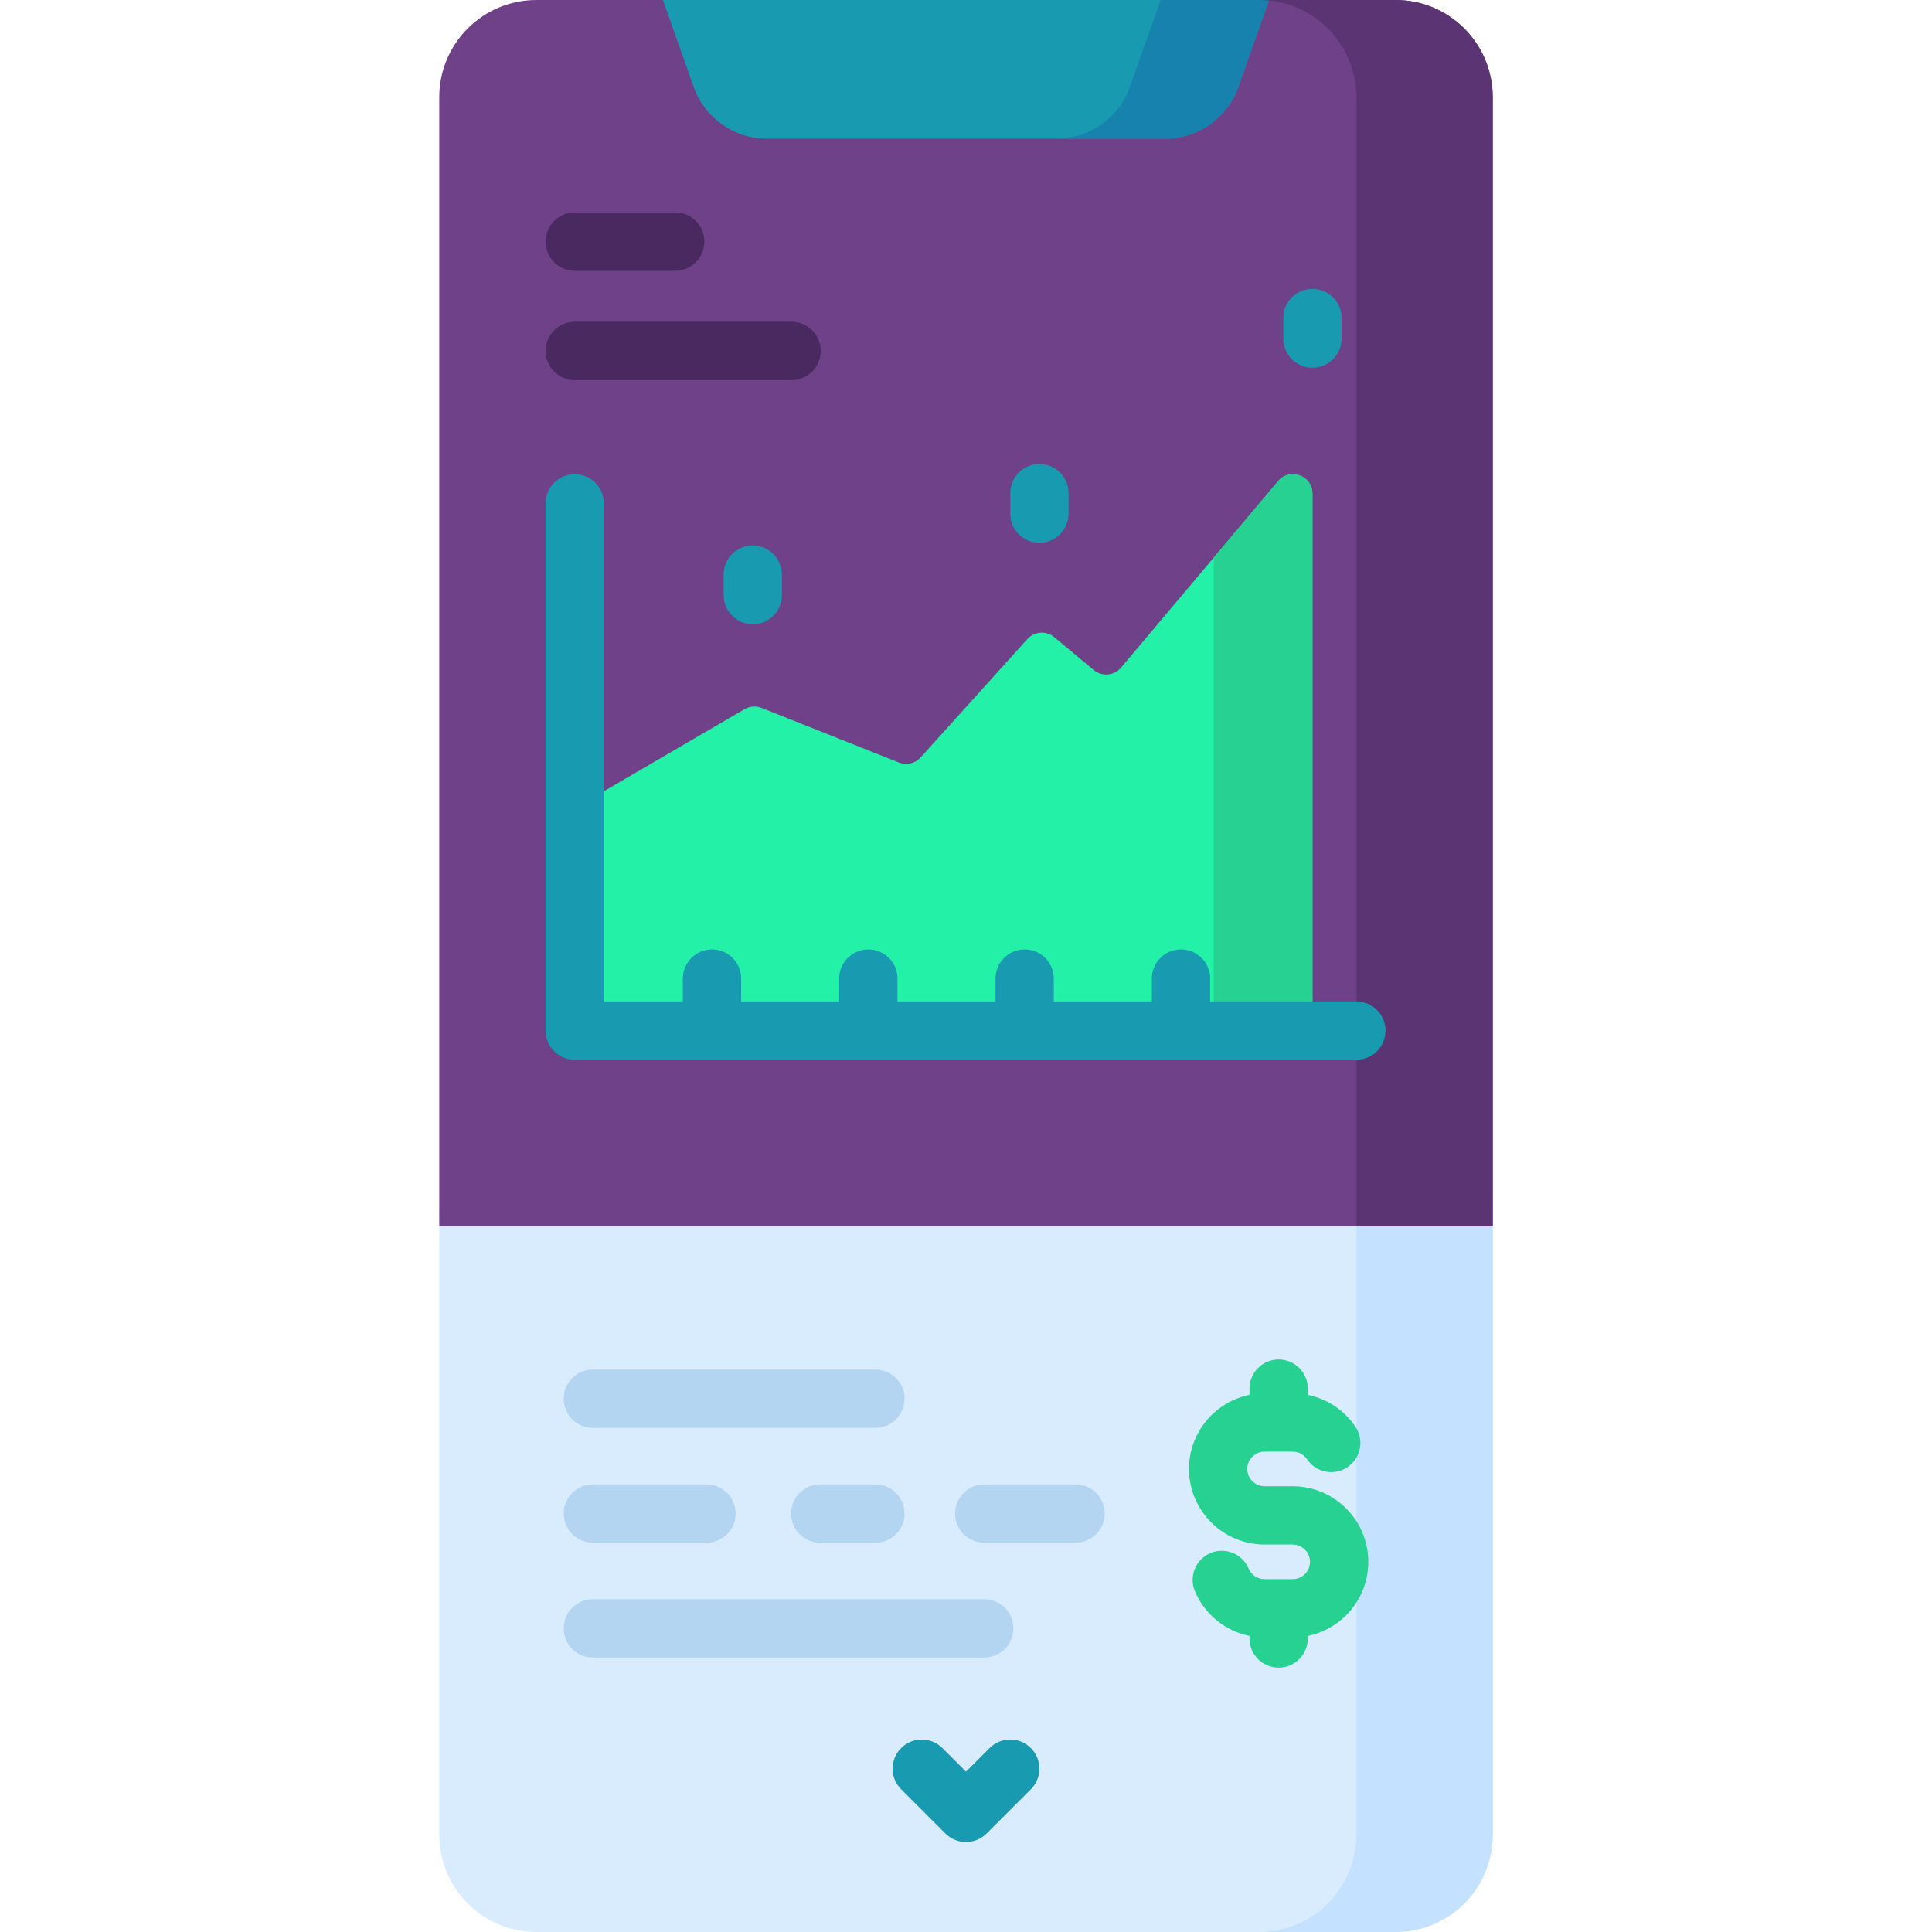 <svg id="Capa_1" enable-background="new 0 0 512 512" height="512" viewBox="0 0 512 512" width="512" xmlns="http://www.w3.org/2000/svg"><g><g><g><g><g><path d="m395.59 319.83v166.415c0 14.227-11.528 25.755-25.755 25.755h-227.67c-14.227 0-25.755-11.528-25.755-25.755v-166.415z" fill="#d9ecfd"/><path d="m395.59 319.83v166.415c0 14.227-11.528 25.755-25.755 25.755h-36.139c14.227 0 25.755-11.528 25.755-25.755v-166.415z" fill="#c4e1ff"/><path d="m395.59 25.755v299.226h-279.18v-299.226c0-14.227 11.528-25.755 25.755-25.755h38.982l7.52 21.294c2.184 6.181 8.025 10.302 14.577 10.302h105.511c6.552 0 12.393-4.121 14.567-10.302l7.531-21.294h38.982c14.227 0 25.755 11.528 25.755 25.755z" fill="#6e4189"/><path d="m328.184 23.011 8.131-23.011h-160.63l8.131 23.011c2.909 8.234 10.694 13.739 19.427 13.739h105.515c8.733 0 16.517-5.505 19.426-13.739z" fill="#189ab0"/><path d="m336.313 0-8.128 23.014c-2.905 8.231-10.693 13.732-19.429 13.732h-28.732c8.736 0 16.514-5.501 19.429-13.732l8.128-23.014z" fill="#1682ad"/><path d="m359.451 25.755v299.224h36.139v-299.224c0-14.227-11.528-25.755-25.755-25.755h-36.139c14.227 0 25.755 11.528 25.755 25.755z" fill="#5b3573"/></g></g><g><path d="m152.305 214.198 45.009-26.256c1.368-.798 3.027-.922 4.498-.337l36.419 14.478c2.001.796 4.286.262 5.728-1.337l28.302-31.39c1.852-2.054 4.996-2.279 7.121-.509l10.472 8.719c2.177 1.813 5.41 1.527 7.236-.64l41.627-49.421c3.095-3.674 9.091-1.486 9.091 3.318v142.304h-195.503z" fill="#23f1a8"/><path d="m321.654 147.763v125.363h26.155v-142.304c0-4.804-5.996-6.993-9.091-3.318z" fill="#26d192"/><g><g><path d="m199.481 165.434c-4.267 0-7.726-3.459-7.726-7.726v-5.436c0-4.267 3.459-7.726 7.726-7.726s7.726 3.459 7.726 7.726v5.436c.001 4.267-3.459 7.726-7.726 7.726z" fill="#189ab0"/></g><g><path d="m275.456 143.851c-4.267 0-7.726-3.459-7.726-7.726v-5.436c0-4.267 3.459-7.726 7.726-7.726s7.726 3.459 7.726 7.726v5.436c0 4.267-3.459 7.726-7.726 7.726z" fill="#189ab0"/></g><g><path d="m347.809 97.451c-4.267 0-7.726-3.459-7.726-7.726v-5.436c0-4.267 3.459-7.726 7.726-7.726s7.726 3.459 7.726 7.726v5.436c0 4.266-3.459 7.726-7.726 7.726z" fill="#189ab0"/></g><path d="m359.451 265.4h-38.752v-6.067c0-4.267-3.459-7.726-7.726-7.726s-7.726 3.459-7.726 7.726v6.067h-25.975v-6.067c0-4.267-3.459-7.726-7.726-7.726s-7.726 3.459-7.726 7.726v6.067h-25.974v-6.067c0-4.267-3.459-7.726-7.726-7.726s-7.726 3.459-7.726 7.726v6.067h-25.975v-6.067c0-4.267-3.459-7.726-7.726-7.726s-7.726 3.459-7.726 7.726v6.067h-20.932v-131.993c0-4.267-3.459-7.726-7.726-7.726s-7.726 3.459-7.726 7.726v139.719c0 4.267 3.459 7.726 7.726 7.726h207.145c4.267 0 7.726-3.459 7.726-7.726-.003-4.267-3.462-7.726-7.729-7.726z" fill="#189ab0"/></g></g><g><path d="m362.615 413.904c0-11.048-8.988-20.037-20.037-20.037h-7.447c-2.528 0-4.585-2.057-4.585-4.585s2.057-4.585 4.585-4.585h7.447c1.526 0 2.949.758 3.806 2.027 2.389 3.535 7.193 4.465 10.728 2.076 3.536-2.389 4.465-7.192 2.076-10.728-2.973-4.4-7.516-7.382-12.607-8.418v-1.658c0-4.267-3.459-7.726-7.726-7.726s-7.726 3.459-7.726 7.726v1.651c-9.137 1.86-16.034 9.956-16.034 19.634 0 11.049 8.988 20.037 20.037 20.037h7.447c2.528 0 4.584 2.056 4.584 4.584s-2.056 4.585-4.584 4.585h-7.447c-1.848 0-3.507-1.1-4.227-2.802-1.662-3.93-6.194-5.769-10.126-4.107-3.93 1.662-5.769 6.196-4.107 10.126 2.612 6.176 8.06 10.526 14.456 11.824v.681c0 4.267 3.459 7.726 7.726 7.726s7.726-3.459 7.726-7.726v-.672c9.138-1.859 16.035-9.955 16.035-19.633z" fill="#26d192"/><g><g><path d="m231.992 378.4h-74.881c-4.267 0-7.726-3.459-7.726-7.726s3.459-7.726 7.726-7.726h74.881c4.267 0 7.726 3.459 7.726 7.726.001 4.267-3.458 7.726-7.726 7.726z" fill="#b3d5f2"/></g><g><path d="m285.03 408.83h-24.192c-4.267 0-7.726-3.459-7.726-7.726s3.459-7.726 7.726-7.726h24.192c4.267 0 7.726 3.459 7.726 7.726s-3.459 7.726-7.726 7.726z" fill="#b3d5f2"/></g><g><g><path d="m187.229 408.83h-30.118c-4.267 0-7.726-3.459-7.726-7.726s3.459-7.726 7.726-7.726h30.118c4.267 0 7.726 3.459 7.726 7.726s-3.459 7.726-7.726 7.726z" fill="#b3d5f2"/></g><g><path d="m231.992 408.83h-14.619c-4.267 0-7.726-3.459-7.726-7.726s3.459-7.726 7.726-7.726h14.619c4.267 0 7.726 3.459 7.726 7.726.001 4.267-3.458 7.726-7.726 7.726z" fill="#b3d5f2"/></g><g><path d="m260.838 439.26h-103.727c-4.267 0-7.726-3.459-7.726-7.726s3.459-7.726 7.726-7.726h103.726c4.267 0 7.726 3.459 7.726 7.726.001 4.267-3.458 7.726-7.725 7.726z" fill="#b3d5f2"/></g></g></g></g></g><g><g><path d="m178.935 71.752h-26.629c-4.267 0-7.726-3.459-7.726-7.726s3.459-7.726 7.726-7.726h26.629c4.267 0 7.726 3.459 7.726 7.726s-3.459 7.726-7.726 7.726z" fill="#492960"/></g><g><path d="m209.766 100.73h-57.461c-4.267 0-7.726-3.459-7.726-7.726s3.459-7.726 7.726-7.726h57.461c4.267 0 7.726 3.459 7.726 7.726s-3.459 7.726-7.726 7.726z" fill="#492960"/></g></g></g><g><g><path d="m256 488.162c-2.049 0-4.015-.814-5.463-2.263l-11.72-11.72c-3.018-3.018-3.018-7.909 0-10.927 3.018-3.017 7.91-3.018 10.927 0l6.257 6.257 6.257-6.257c3.017-3.017 7.909-3.018 10.927 0 3.018 3.017 3.018 7.909 0 10.927l-11.72 11.72c-1.45 1.449-3.416 2.263-5.465 2.263z" fill="#189ab0"/></g></g></g></svg>